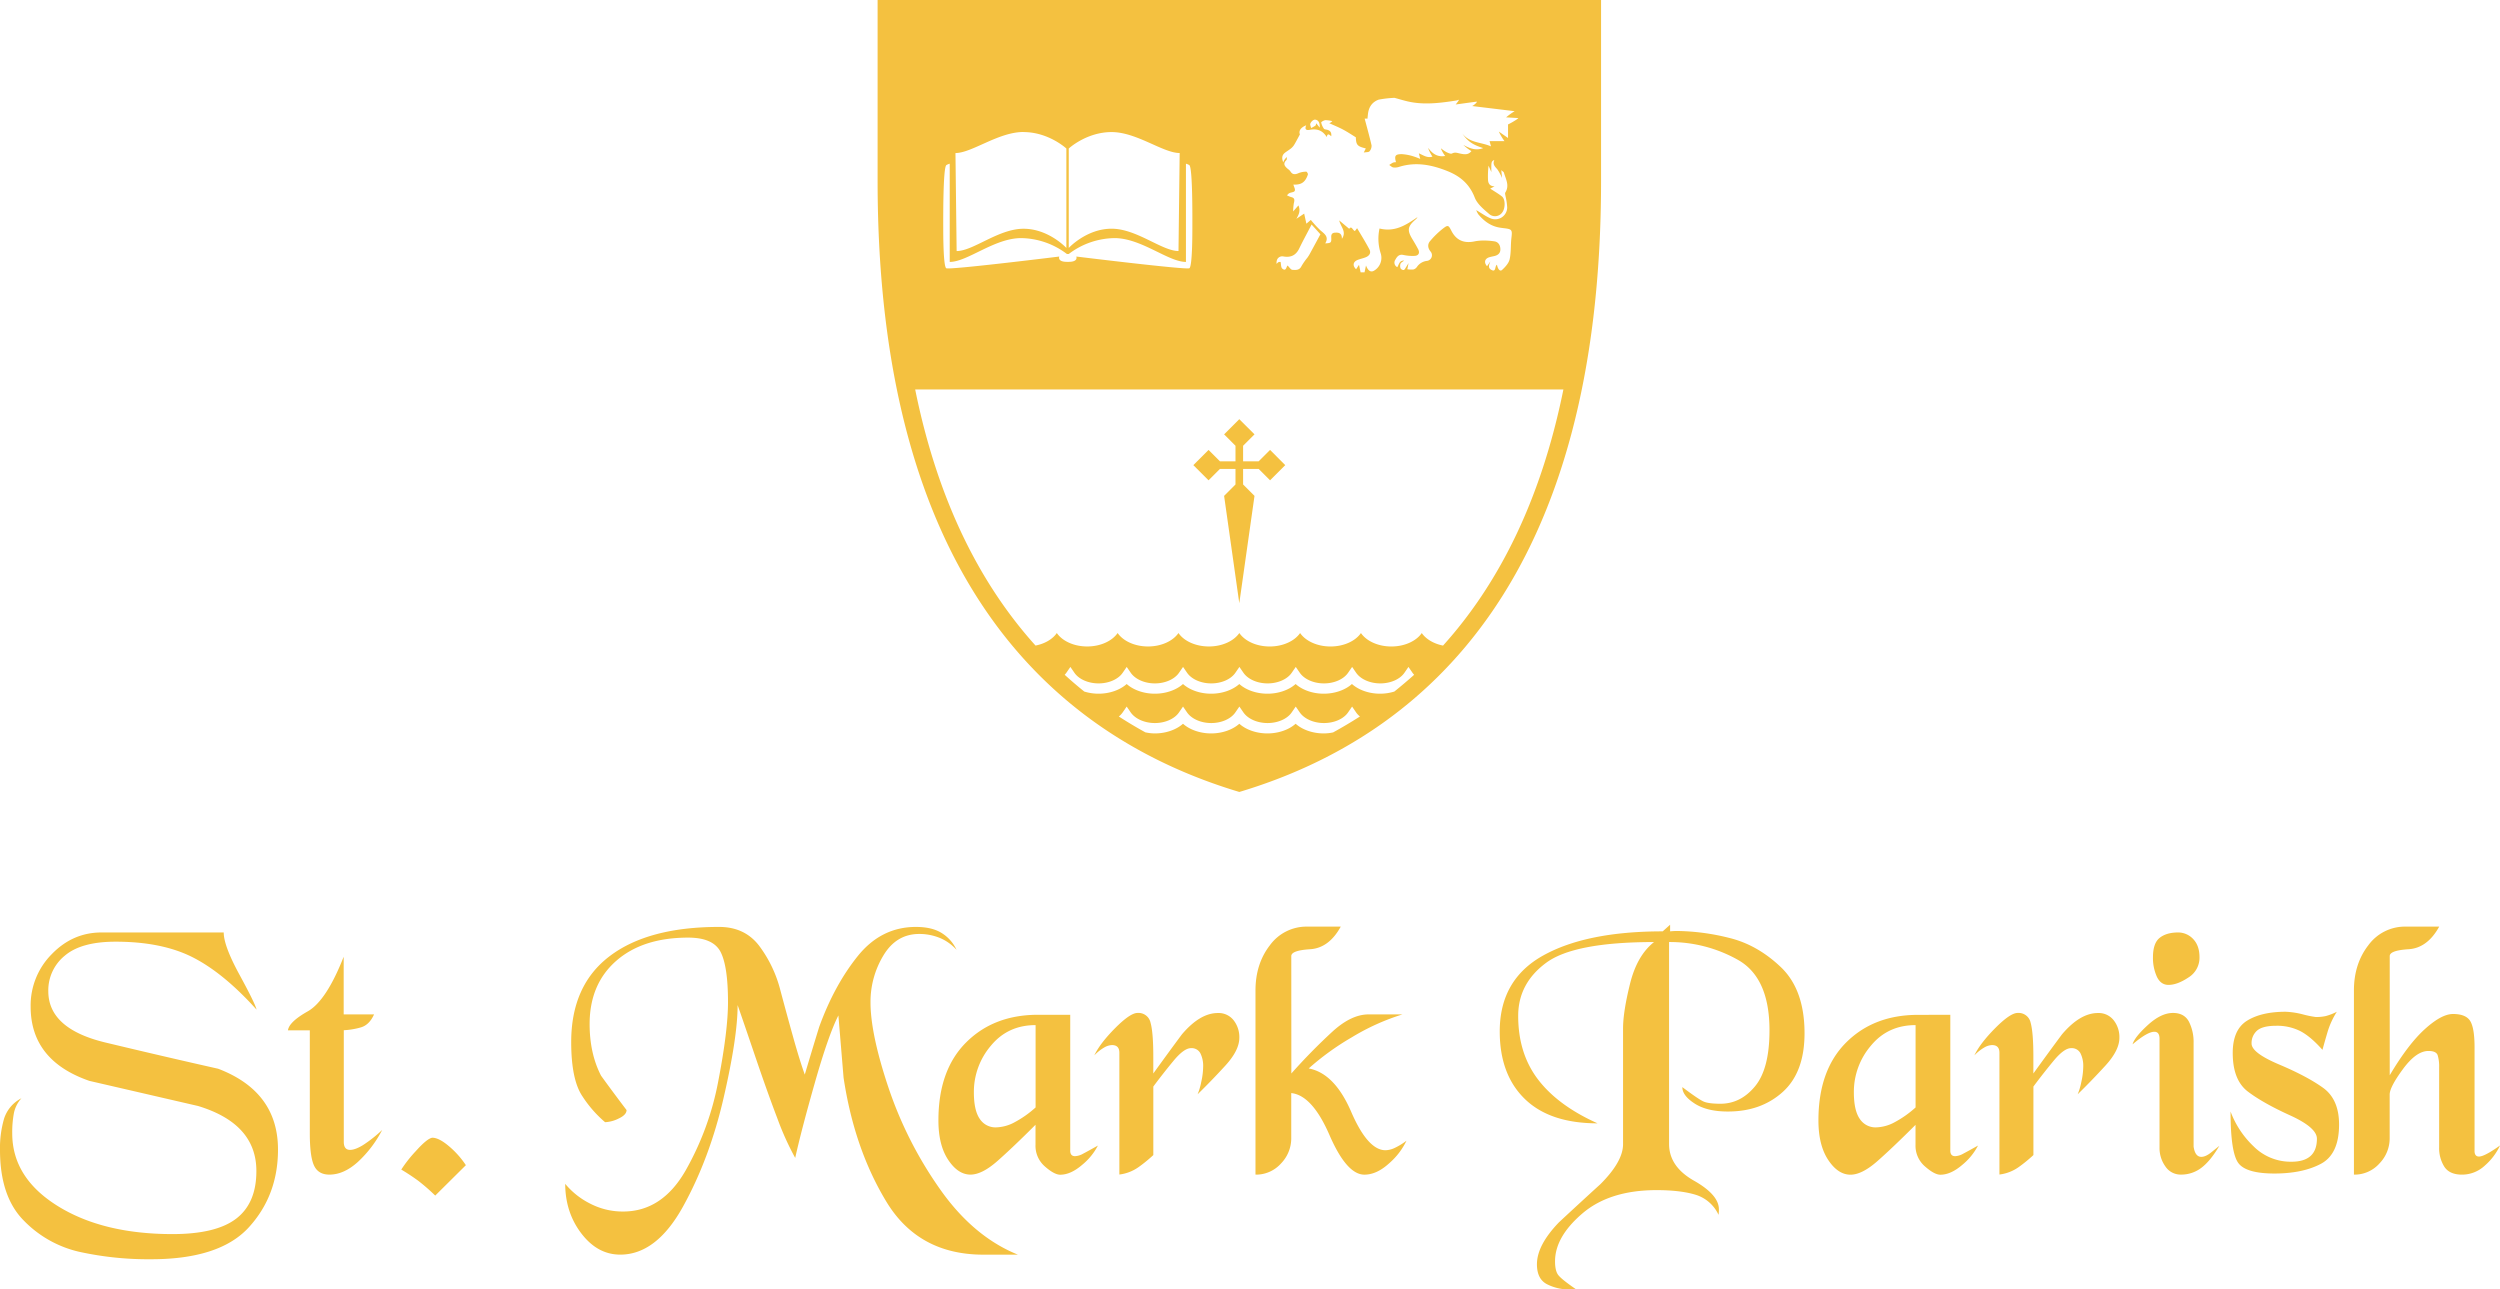 <svg id="Layer_1" data-name="Layer 1" xmlns="http://www.w3.org/2000/svg" viewBox="0 0 1216.38 627.39"><defs><style>.cls-1{fill:#f4c140}</style></defs><title>footer-logo</title><path class="cls-1" d="M49.39 453.69h59.46q0 6.47 7.63 20.48t8.35 17.06q-16-17.78-31-25.42t-37.63-7.63q-16.71 0-24.7 6.83a21.71 21.71 0 0 0-8 17.24q0 18.32 27.84 25T106.16 520q29.1 11.14 29.1 39.34 0 22.27-14.19 37.81t-47.6 15.54a156.24 156.24 0 0 1-34.76-3.59 54.5 54.5 0 0 1-27.21-15.31Q0 582.12 0 559.49a51.26 51.26 0 0 1 2-15.26 17 17 0 0 1 8.44-9.88 15.32 15.32 0 0 0-3.68 7.27 50.89 50.89 0 0 0-.81 9.79q0 21.56 22 35.3t56 13.74q21.19 0 31-7.54t9.79-23.17q0-23-28.38-31.62L43.47 525.9q-28.56-9.9-28.56-36.11a35.39 35.39 0 0 1 10.24-25.51q10.23-10.59 24.24-10.59zm117.83 39.87H182q-2.33 5.2-6.56 6.36a37 37 0 0 1-8.17 1.34v54.28q0 3.94 3.06 3.94 2.51 0 6.37-2.38a64.65 64.65 0 0 0 9.25-7.32 56.36 56.36 0 0 1-11.86 15.59q-6.82 6.15-13.83 6.14-5.39 0-7.45-4.38t-2.07-15.68v-50.13H140.1q.54-4.12 9.61-9.23t17.51-26.59zm43.11 60q3.23 0 8.08 4.1a43.32 43.32 0 0 1 8.26 9.26l-14.91 14.79a95.53 95.53 0 0 0-8.17-7.13 99.79 99.79 0 0 0-8.35-5.52 62.94 62.94 0 0 1 7.09-9q5.49-6.13 8-6.5zM349.9 451q12.39 0 19.39 9.07a61.12 61.12 0 0 1 10.42 21.83q3.41 12.76 6.38 23.35t5.48 17.6q3.4-11.5 7-23.17 7.36-20.3 18.77-34.49t28.3-14.19q7.91 0 12.67 3.05a18.92 18.92 0 0 1 7.09 8.09 22.51 22.51 0 0 0-8.26-5.84 26.21 26.21 0 0 0-9.88-1.88q-11.14 0-17.42 10.44a43.49 43.49 0 0 0-6.29 22.86q0 15.31 8.72 41.41a191.09 191.09 0 0 0 25 49.33q16.26 23.22 38 32h-16.76q-31.61 0-47.24-25.77t-20.83-60.36l-2.52-30.27q-4.85 9.52-11.49 32.87t-9.52 36.46a138.64 138.64 0 0 1-8.71-19.31q-4.77-12.48-10.78-30.18t-8.53-24.88q0 15.63-6.82 45.17t-19.76 52.9q-12.93 23.35-30.54 23.35-11 0-18.86-10.24T275 576a37.64 37.64 0 0 0 12.12 9.61 34.37 34.37 0 0 0 16.08 3.86q18.85 0 30.27-19.76a140.45 140.45 0 0 0 16.07-44q4.67-24.25 4.67-38.08 0-17.42-3.59-24.43t-15.81-7q-22.09 0-35 11.32t-12.93 30.72q0 14.37 5.57 25.15 6.11 8.44 12.4 16.71 0 2.34-3.86 4.13a16.21 16.21 0 0 1-6.59 1.77 57.5 57.5 0 0 1-11-12.57q-5.48-8.08-5.48-26.4 0-27.66 18.77-41.85T349.9 451z"/><path class="cls-1" d="M520.72 493.75v66.45q.18 2.34 2.33 2.34a8.68 8.68 0 0 0 3.86-1.17q2.25-1.17 7.28-4a30 30 0 0 1-7.82 9.52q-5.49 4.67-10.51 4.67-2.88 0-7.45-4a13.29 13.29 0 0 1-4.58-10.6v-9.7q-11 11-18.5 17.61t-13.11 6.64q-6.1 0-10.87-7.18t-4.76-19.22q0-24.43 13.47-37.9t35-13.47zm-46.88 37.72q0 8.8 2.87 12.93a9.12 9.12 0 0 0 7.91 4.13 20 20 0 0 0 9.25-2.61 50.68 50.68 0 0 0 10-7.09v-40.06q-13.47 0-21.73 10a34.62 34.62 0 0 0-8.3 22.7zm79.62-38.62a6 6 0 0 1 6.34 4.76q1.34 4.76 1.34 16.62v8.08q6.85-9.52 13.89-19 8.84-10.42 17.5-10.42a9.27 9.27 0 0 1 7.67 3.5 13.26 13.26 0 0 1 2.8 8.54q0 6.11-6.82 13.56t-13.47 13.92a31.31 31.31 0 0 0 1.76-6 35.28 35.28 0 0 0 .93-7.45 13.67 13.67 0 0 0-1.35-6.47 4.78 4.78 0 0 0-4.58-2.51q-3.41 0-8.53 6.2t-9.79 12.48V562a70 70 0 0 1-7.11 5.81 20.38 20.38 0 0 1-9.41 3.66v-59.23q0-3.76-3.59-3.76a8.14 8.14 0 0 0-3.77 1.17 22.21 22.21 0 0 0-4.85 3.86q2.85-5.93 10.17-13.29t10.87-7.37zm74.85 29.46a281.18 281.18 0 0 1 20.3-20.66q9-8.08 17.24-8.09h16.53a110.15 110.15 0 0 0-24.7 11.17 128.9 128.9 0 0 0-20.93 15.12q12.58 2.35 20.66 21.07t16.7 18.73a11.12 11.12 0 0 0 4.22-1 32 32 0 0 0 6-3.64 34.11 34.11 0 0 1-8.53 11.08q-6 5.44-11.95 5.44-8.62 0-17-19.3t-18.59-20.39v22a17.56 17.56 0 0 1-5 12.27 16.26 16.26 0 0 1-12.4 5.41v-89.59q0-12.95 7-22a22.05 22.05 0 0 1 18.32-9.08h16.17q-5.75 10.42-14.91 11t-9.16 3.32zm184.29-72.39v3.23c1.32-.12 2.45-.18 3.41-.18a108.66 108.66 0 0 1 25.15 3.32q13.83 3.32 25.33 14.28T878 502.73q0 19-10.6 28.56t-26.77 9.52q-10.06 0-16.08-3.87t-6-8q8.09 6.1 10.51 7.09t8 1q9.88 0 16.89-8.53t7-27.22q0-25.69-15.45-34.31a67.45 67.45 0 0 0-33.41-8.62v98.25q0 11 12.12 17.87t12.12 13.92a15 15 0 0 1-.18 2.69 18.09 18.09 0 0 0-11.15-9.77q-7.37-2.25-19-2.25-22.82 0-36.1 11.36t-13.29 23.26q0 4.33 1.35 6.4t8.71 7.12q-2 .18-3.06.18a23.57 23.57 0 0 1-10.87-2.52q-4.94-2.52-4.94-9.71 0-9.35 10.78-20.49 10.06-9.36 20.12-18.52 11-11 11-19.42v-56.28q0-8.1 3.41-21.84t11.67-20.24q-38.8 0-52.45 10.06t-13.65 25.86q0 18.33 9.7 31t28.91 21.28q-23.17 0-35.38-11.86t-12.21-32.87q0-25.14 21.1-36.91t58.2-11.77zm136.33 43.83v66.45c.12 1.56.9 2.34 2.33 2.34a8.71 8.71 0 0 0 3.87-1.17q2.24-1.17 7.28-4a30 30 0 0 1-7.81 9.52q-5.49 4.67-10.51 4.67-2.88 0-7.45-4A13.28 13.28 0 0 1 932 557v-9.7q-11 11-18.5 17.61t-13.11 6.64q-6.11 0-10.87-7.18t-4.76-19.22q0-24.43 13.47-37.9t35-13.47zM902 531.47q0 8.8 2.88 12.93a9.12 9.12 0 0 0 7.9 4.13 20 20 0 0 0 9.25-2.61 50.66 50.66 0 0 0 10-7.09v-40.06q-13.47 0-21.73 10a34.6 34.6 0 0 0-8.3 22.7zm79.67-38.62a6 6 0 0 1 6.34 4.76q1.33 4.76 1.33 16.62v8.08q6.86-9.52 13.89-19 8.84-10.42 17.5-10.42a9.27 9.27 0 0 1 7.67 3.5 13.27 13.27 0 0 1 2.8 8.54q0 6.11-6.82 13.56t-13.47 13.92a31.35 31.35 0 0 0 1.77-6 35.29 35.29 0 0 0 .93-7.45 13.65 13.65 0 0 0-1.35-6.47 4.77 4.77 0 0 0-4.58-2.51q-3.41 0-8.53 6.2t-9.79 12.48V562a70.67 70.67 0 0 1-7.11 5.81 20.41 20.41 0 0 1-9.42 3.66v-59.23q0-3.76-3.59-3.76a8.15 8.15 0 0 0-3.77 1.17 22.16 22.16 0 0 0-4.85 3.86q2.86-5.93 10.17-13.29t10.88-7.37zm75.57 0q5.57 0 7.82 4.31a21.94 21.94 0 0 1 2.24 10.24v50.47q.72 5 3.77 5 2.16 0 5-2.33l3.77-3.05q-4.31 7.33-8.71 10.67a16.07 16.07 0 0 1-10 3.34 8.9 8.9 0 0 1-7.54-3.94 15.39 15.39 0 0 1-2.87-9.32v-52.83c0-2.27-.84-3.4-2.51-3.4q-3.42 0-10.6 6.11.9-3.41 7.37-9.34t12.26-5.93zm2.34-39.16a10 10 0 0 1 7.54 3.23q3.05 3.23 3.05 8.8a11.27 11.27 0 0 1-5.39 9.88q-5.39 3.6-9.7 3.6-3.77 0-5.66-4a22.08 22.08 0 0 1-1.89-9.43q0-6.83 3.23-9.43t8.82-2.65zm77.42 38.58a39.14 39.14 0 0 0-4.49 9.72q-1.44 4.86-2.51 8.82-5.75-6.51-10.78-9.12a25 25 0 0 0-11.68-2.6q-6.65 0-9.34 2.34a8 8 0 0 0-2.69 6.32q0 4.52 13.47 10.21t21.28 11.29q7.81 5.6 7.82 17.88 0 14.46-8.89 19.15t-22.54 4.7q-13.83 0-17.6-5.12t-3.77-25.05a45.11 45.11 0 0 0 11.13 16.88 25.54 25.54 0 0 0 18.5 7.55q12.39 0 12.39-11.2 0-5.42-13.11-11.38t-20.49-11.56q-7.36-5.6-7.36-18.78 0-11.38 7-15.71t18.68-4.34a39.06 39.06 0 0 1 8.44 1.28 50.09 50.09 0 0 0 6.28 1.28 21.73 21.73 0 0 0 4.85-.46 27.81 27.81 0 0 0 5.41-2.1zm67 17.82v50.28q.18 2.35 2.16 2.35 2.69 0 10.24-5.39a29.73 29.73 0 0 1-7.45 9.83 16.26 16.26 0 0 1-11.05 4.36q-6.1 0-8.62-3.87a17 17 0 0 1-2.51-9.46v-38.91a18.68 18.68 0 0 0-.72-5.86q-.72-2.07-4.49-2.07-5.92 0-12.39 8.8t-6.47 12.4v21.29a17.55 17.55 0 0 1-5 12.27 16.25 16.25 0 0 1-12.39 5.41v-89.59q0-12.95 7-22a22.05 22.05 0 0 1 18.32-9.08h16.17q-5.75 10.42-14.91 11t-9.16 3.32v58q8.95-15.09 17.08-22.45t13.68-7.36q6.44 0 8.5 3.59t2.01 13.14zM588.02 218.91l5.55 5.55h7.56v-7.57l-5.54-5.55 7.39-7.39 7.4 7.39-5.55 5.55v7.57h7.57l5.55-5.55 7.39 7.4-7.39 7.39-5.55-5.55h-7.57v7.57l5.55 5.55-7.4 52.21-7.39-52.21 5.54-5.55v-7.57h-7.56l-5.55 5.55-7.4-7.39 7.4-7.4z"/><path class="cls-1" d="M427 0v88c0 191 83.16 269.48 176 297.33C695.82 357.48 779 279 779 88V0zm210.52 60.21c.47-1.25 1.69-2.09 2.41-2 1.66.23 2.32 1.69 2.17 3.88L640.44 60c-.2.55-.22 1-.45 1.15a22.11 22.11 0 0 1-2.07 1.16c-.16-.75-.57-1.64-.4-2.1zm-12.44 14.2c1-.81 2.1-1.41 3.07-2.21a7.07 7.07 0 0 0 1.57-1.8c.89-1.48 1.66-3 2.75-5-.64-1.6.22-3.31 3.07-4.44-.82 1.89-.12 2.56 1.71 2.21 3.38-.65 6.2.13 8.3 3.54.33-2.15 1.28-1.17 2.18-.41.2-1.92-.55-2.74-1.91-3.14-.57-.17-1.4-.15-1.66-.53a8 8 0 0 1-1.33-3.05c0-.27 1.32-1.07 2.07-1.12a15 15 0 0 1 3.34.48 3.35 3.35 0 0 1-1.49 1c2.36 1.08 4.68 2 6.88 3.19 2 1.08 4 2.39 6.06 3.68.11 3.69.72 4.44 4.85 5.4l-1 2c1.21-.22 2.38-.09 2.79-.59a4 4 0 0 0 1-2.92c-1-4.32-2.19-8.58-3.36-13h1.41c0-.58.1-1.21.16-1.85.32-3.46 1.81-6.07 5.22-7.36a52.39 52.39 0 0 1 7.74-.89c2.14.58 4.26 1.24 6.41 1.74 7.86 1.81 15.69.8 23.5-.41.29 0 .84-.25 1.5-.4a15 15 0 0 1-1.65 2.3c3.28-.42 7.14-1 10.31-1.38.16.33-1.29 1.67-2.3 2.15l20.68 2.5a29.55 29.55 0 0 0-4.14 3l5.93.35c0 .3-3.37 2.36-5 3.09v6.6L729.23 64a29.53 29.53 0 0 0 2.77 4.66h-7.25l.7 2.56c-4.92-2.16-10.54-1.6-14-6.35 3 4.56 6.11 5.84 10.19 7.18-3.56 1.4-6.62.11-9.63-1.54a20.29 20.29 0 0 0 3.91 3c-1.61 2.1-3.74 1.57-5.64 1.17-1.31-.27-2.36-.75-3.77 0-.65.35-2-.29-2.85-.72a17.45 17.45 0 0 1-2.5-1.76c-.18.16 1 2.45 2 3.69-3.72.65-6.17-1.06-8.2-3.84-.19.2 1.1 2.87 2 4.15-2.52.81-4.42-.67-6.63-1.61l.7 2.74a35.38 35.38 0 0 0-3.56-1.33 24.12 24.12 0 0 0-5.38-1c-3.22 0-3.75.77-2.87 3.91a5.14 5.14 0 0 0-1.43.21 16.52 16.52 0 0 0-1.86 1.16c.67.42 1.3 1.09 2 1.2a6.55 6.55 0 0 0 2.85-.3c8.12-2.54 15.82-1 23.47 2.06 6.23 2.5 10.73 6.3 13.28 12.87 1.22 3.15 4.38 5.73 7.09 8.06a4.3 4.3 0 0 0 6.34-.86c1.5-2 1.52-6.36-.17-7.71s-3.57-2.41-5.73-3.84l2.14-1.1c-2.12 0-3.14-1.2-3.21-3.24a45.39 45.39 0 0 1 .26-6.81l1.38 3.12c-.07-5.11-.07-5.11 1.45-5.93-1 2.22.34 3.26 1.46 4.59a22.72 22.72 0 0 1 2.27 4.22l-.35-3.83c.64.6 1.17.86 1.28 1.24.9 3.15 2.81 6.23.69 9.63-.27.43 0 1.22.09 1.83a31 31 0 0 1 .81 5.46 5.82 5.82 0 0 1-8.08 5.3c-2.3-.93-4.35-2.47-7-4a12.4 12.4 0 0 0 1 2c2.89 3.49 6.38 6 11 6.59l1.1.15c4.43.51 4.53.73 4 5.09-.37 3.37-.09 6.85-.84 10.11-.45 1.93-2.14 3.75-3.69 5.17-.93.86-2-.23-2.47-2.52-1.19.59-.27 3.93-2.84 2.42-1.71-1-.93-2.52-.37-4.06l-1.62 2.34c-1.62-1.8-1.17-3.69 1.16-4.38.78-.23 1.59-.38 2.39-.56 1.68-.39 2.9-1.32 2.94-3.14s-.78-3.64-2.8-4a33.47 33.47 0 0 0-6.18-.41 22.22 22.22 0 0 0-4 .49c-4.92.89-8.54-.68-10.87-5.27-1.42-2.81-1.7-2.91-4.28-.89a41.35 41.35 0 0 0-6.12 6c-1.23 1.46-1.09 3.27.21 4.92a2.77 2.77 0 0 1-1.72 4.65 6.81 6.81 0 0 0-4.8 2.88 3.17 3.17 0 0 1-1.71 1.29 12.64 12.64 0 0 1-3-.1l.59-3c-.47.77-.78 1.31-1.12 1.82s-.69 1.36-1.21 1.55a1.79 1.79 0 0 1-1.56-.83 3.38 3.38 0 0 1 0-2.27c.21-.54 1-.87 1.73-1.52-2.42 0-2.48 2-3.32 3.23a2.47 2.47 0 0 1-.9-3.69c.77-1.41 1.74-2.72 3.87-2.25a20.91 20.91 0 0 0 5.46.45c2-.1 2.65-1.5 1.69-3.31s-1.88-3.38-2.87-5c-2.49-4.16-2.21-6 1.49-9.25a4.49 4.49 0 0 0 1.11-1.32c-5.5 3.82-11 7.44-18.49 5.56a23.24 23.24 0 0 0 .5 11.86 7.25 7.25 0 0 1-3.08 8.61c-1.59 1-3 .21-4-2.5l-.71 3.34H662l-.77-3.64-1.42 2.15c-1.82-1.73-1.53-3.63.79-4.55 1.31-.52 2.72-.78 4-1.32 1.65-.7 2.59-2.06 1.7-3.75-1.81-3.45-3.87-6.76-6-10.35l-1.06 1.37c-1.14-.33-1.56-2.78-2.78-1.07l-4.87-4.09c.72 3.17 3.73 5.46 1.32 8.95 0-2.52-1.24-3.07-3-3-1.5 0-2.29.54-2.19 2.29.14 2.63-.11 2.79-2.93 2.94 1.87-3.1-.21-4.55-2.24-6.25a52.73 52.73 0 0 1-4.76-5.17l-2.17 1.84-1.07-4.91-3.79 2.54c1.1-1.94 2.14-3.75 1-6.53l-2.57 2.94a25 25 0 0 1 .33-4c.38-1.47.54-2.6-1.35-3a10.69 10.69 0 0 1-2-.87l.75-.75c.81-.76 2.54-.56 3-1.33s-.36-2-.62-3.13c3.86.21 5.81-1.13 7.06-4.9.12-.36-.51-1.38-.76-1.37a10.12 10.12 0 0 0-3.62.64c-1.71.78-3.08 1-4.18-.86a4.9 4.9 0 0 0-1.13-1.06c-1.45-1.24-2.71-2.48-.76-4.37.28-.28.16-1 .22-1.48a6.25 6.25 0 0 0-1.78 2.58c-.8-2.13-.58-3.46.73-4.57zM621.54 126a2.8 2.8 0 0 1 3.05-1.2c3.61.58 6-.67 7.57-3.94 1.89-3.91 4-7.73 6-11.62l4.29 4.75c-1.81 3.35-3.55 6.57-5.31 9.79a17.45 17.45 0 0 1-1.07 1.65 30.67 30.67 0 0 0-2.85 4.1c-1 2.05-2.79 1.86-4.37 1.76-.78 0-1.49-1.26-2.37-2.08-.62.37-.62 3.09-2.56 1.5-.72-.59-.6-2.22-.84-3.28-.28.14-1-.37-1.93 1a3.87 3.87 0 0 1 .39-2.43zM520 72.26s8.61-8 20.84-8 25 10.19 33.13 10.19l-.57 47.68c-8.09 0-20.32-10.85-32.55-10.85S520 120.64 520 120.64zm-22-8c12.23 0 20.84 8 20.84 8v48.38s-8.61-9.34-20.84-9.34-24.46 10.85-32.55 10.85l-.57-47.68c8.05-.05 20.86-10.25 33.12-10.25zm-37.56 16.09a5.76 5.76 0 0 1 1.65-.7v47.79c8.64 0 21.71-11.59 34.76-11.59a37.63 37.63 0 0 1 22.26 7.73h.89a37.63 37.63 0 0 1 22.26-7.73c13.06 0 26.12 11.59 34.76 11.59V79.65a5.77 5.77 0 0 1 1.66.7c1.66 1.29 1.47 26.85 1.47 30.17s0 19.13-1.47 20-55-5.7-55-5.7 1.1 2.58-3.68 2.58h-.92c-4.78 0-3.68-2.58-3.68-2.58s-53.53 6.62-55 5.7-1.47-16.74-1.47-20-.15-28.89 1.51-30.17zm188.22 276a22.16 22.16 0 0 1-4.57.5c-5.38 0-10.44-1.79-13.7-4.71-3.26 2.92-8.32 4.71-13.7 4.71s-10.45-1.79-13.7-4.71c-3.26 2.92-8.32 4.71-13.7 4.71s-10.45-1.79-13.7-4.71c-3.26 2.92-8.32 4.71-13.7 4.71a21.9 21.9 0 0 1-4.62-.53q-6.55-3.6-12.9-7.71a9.58 9.58 0 0 0 1.88-2l1.94-2.83 1.95 2.83c2.17 3.15 6.78 5.19 11.75 5.19s9.59-2 11.76-5.19l1.95-2.83 1.95 2.83c2.17 3.15 6.78 5.19 11.76 5.19s9.59-2 11.76-5.19l1.95-2.83 1.95 2.83c2.17 3.15 6.78 5.19 11.76 5.19s9.59-2 11.76-5.19l1.95-2.83 1.95 2.83c2.17 3.15 6.78 5.19 11.76 5.19s9.59-2 11.76-5.19l1.95-2.83 1.94 2.83a9.61 9.61 0 0 0 1.88 2q-6.44 4.11-13.02 7.73zm29.78-19.88a23.59 23.59 0 0 1-6.95 1.05c-5.38 0-10.44-1.79-13.7-4.72-3.26 2.92-8.32 4.72-13.7 4.72s-10.44-1.79-13.7-4.71c-3.26 2.92-8.32 4.71-13.7 4.71s-10.45-1.79-13.7-4.71c-3.26 2.92-8.32 4.71-13.7 4.71s-10.45-1.79-13.7-4.71c-3.26 2.92-8.32 4.71-13.7 4.71s-10.44-1.79-13.7-4.71c-3.26 2.92-8.32 4.71-13.7 4.71a23.57 23.57 0 0 1-6.94-1.05q-4.85-3.89-9.53-8.15a9 9 0 0 0 .83-1l1.95-2.83 1.94 2.83c2.17 3.16 6.78 5.19 11.76 5.19s9.59-2 11.76-5.19l1.94-2.83 1.95 2.83c2.17 3.16 6.78 5.19 11.75 5.19s9.59-2 11.76-5.19l1.95-2.83 1.95 2.83c2.17 3.16 6.78 5.19 11.76 5.19s9.59-2 11.76-5.19l1.95-2.83 1.95 2.83c2.17 3.16 6.78 5.19 11.76 5.19s9.59-2 11.76-5.19l1.95-2.83 1.95 2.83c2.17 3.16 6.78 5.19 11.76 5.19s9.59-2 11.76-5.19l1.95-2.83 1.94 2.83c2.17 3.16 6.79 5.19 11.76 5.19s9.59-2 11.76-5.19l1.95-2.83 1.95 2.83a9 9 0 0 0 .83 1q-4.77 4.25-9.62 8.14zm23.68-22.36c-4.56-.9-8.32-3.15-10.35-6.1-2.65 3.86-8.29 6.54-14.8 6.54s-12.15-2.67-14.8-6.54c-2.65 3.86-8.29 6.54-14.8 6.54s-12.14-2.67-14.8-6.54c-2.66 3.86-8.29 6.54-14.8 6.54S605.64 311.86 603 308c-2.65 3.86-8.29 6.54-14.8 6.54s-12.2-2.68-14.81-6.54c-2.65 3.86-8.29 6.54-14.8 6.54s-12.14-2.67-14.8-6.54c-2.65 3.86-8.29 6.54-14.8 6.54s-12.14-2.67-14.8-6.54c-2 2.95-5.79 5.2-10.35 6.1-26.6-29.51-47.48-69.91-58.56-124.62h315.4c-11.08 54.71-31.96 95.11-58.56 124.62z"/></svg>